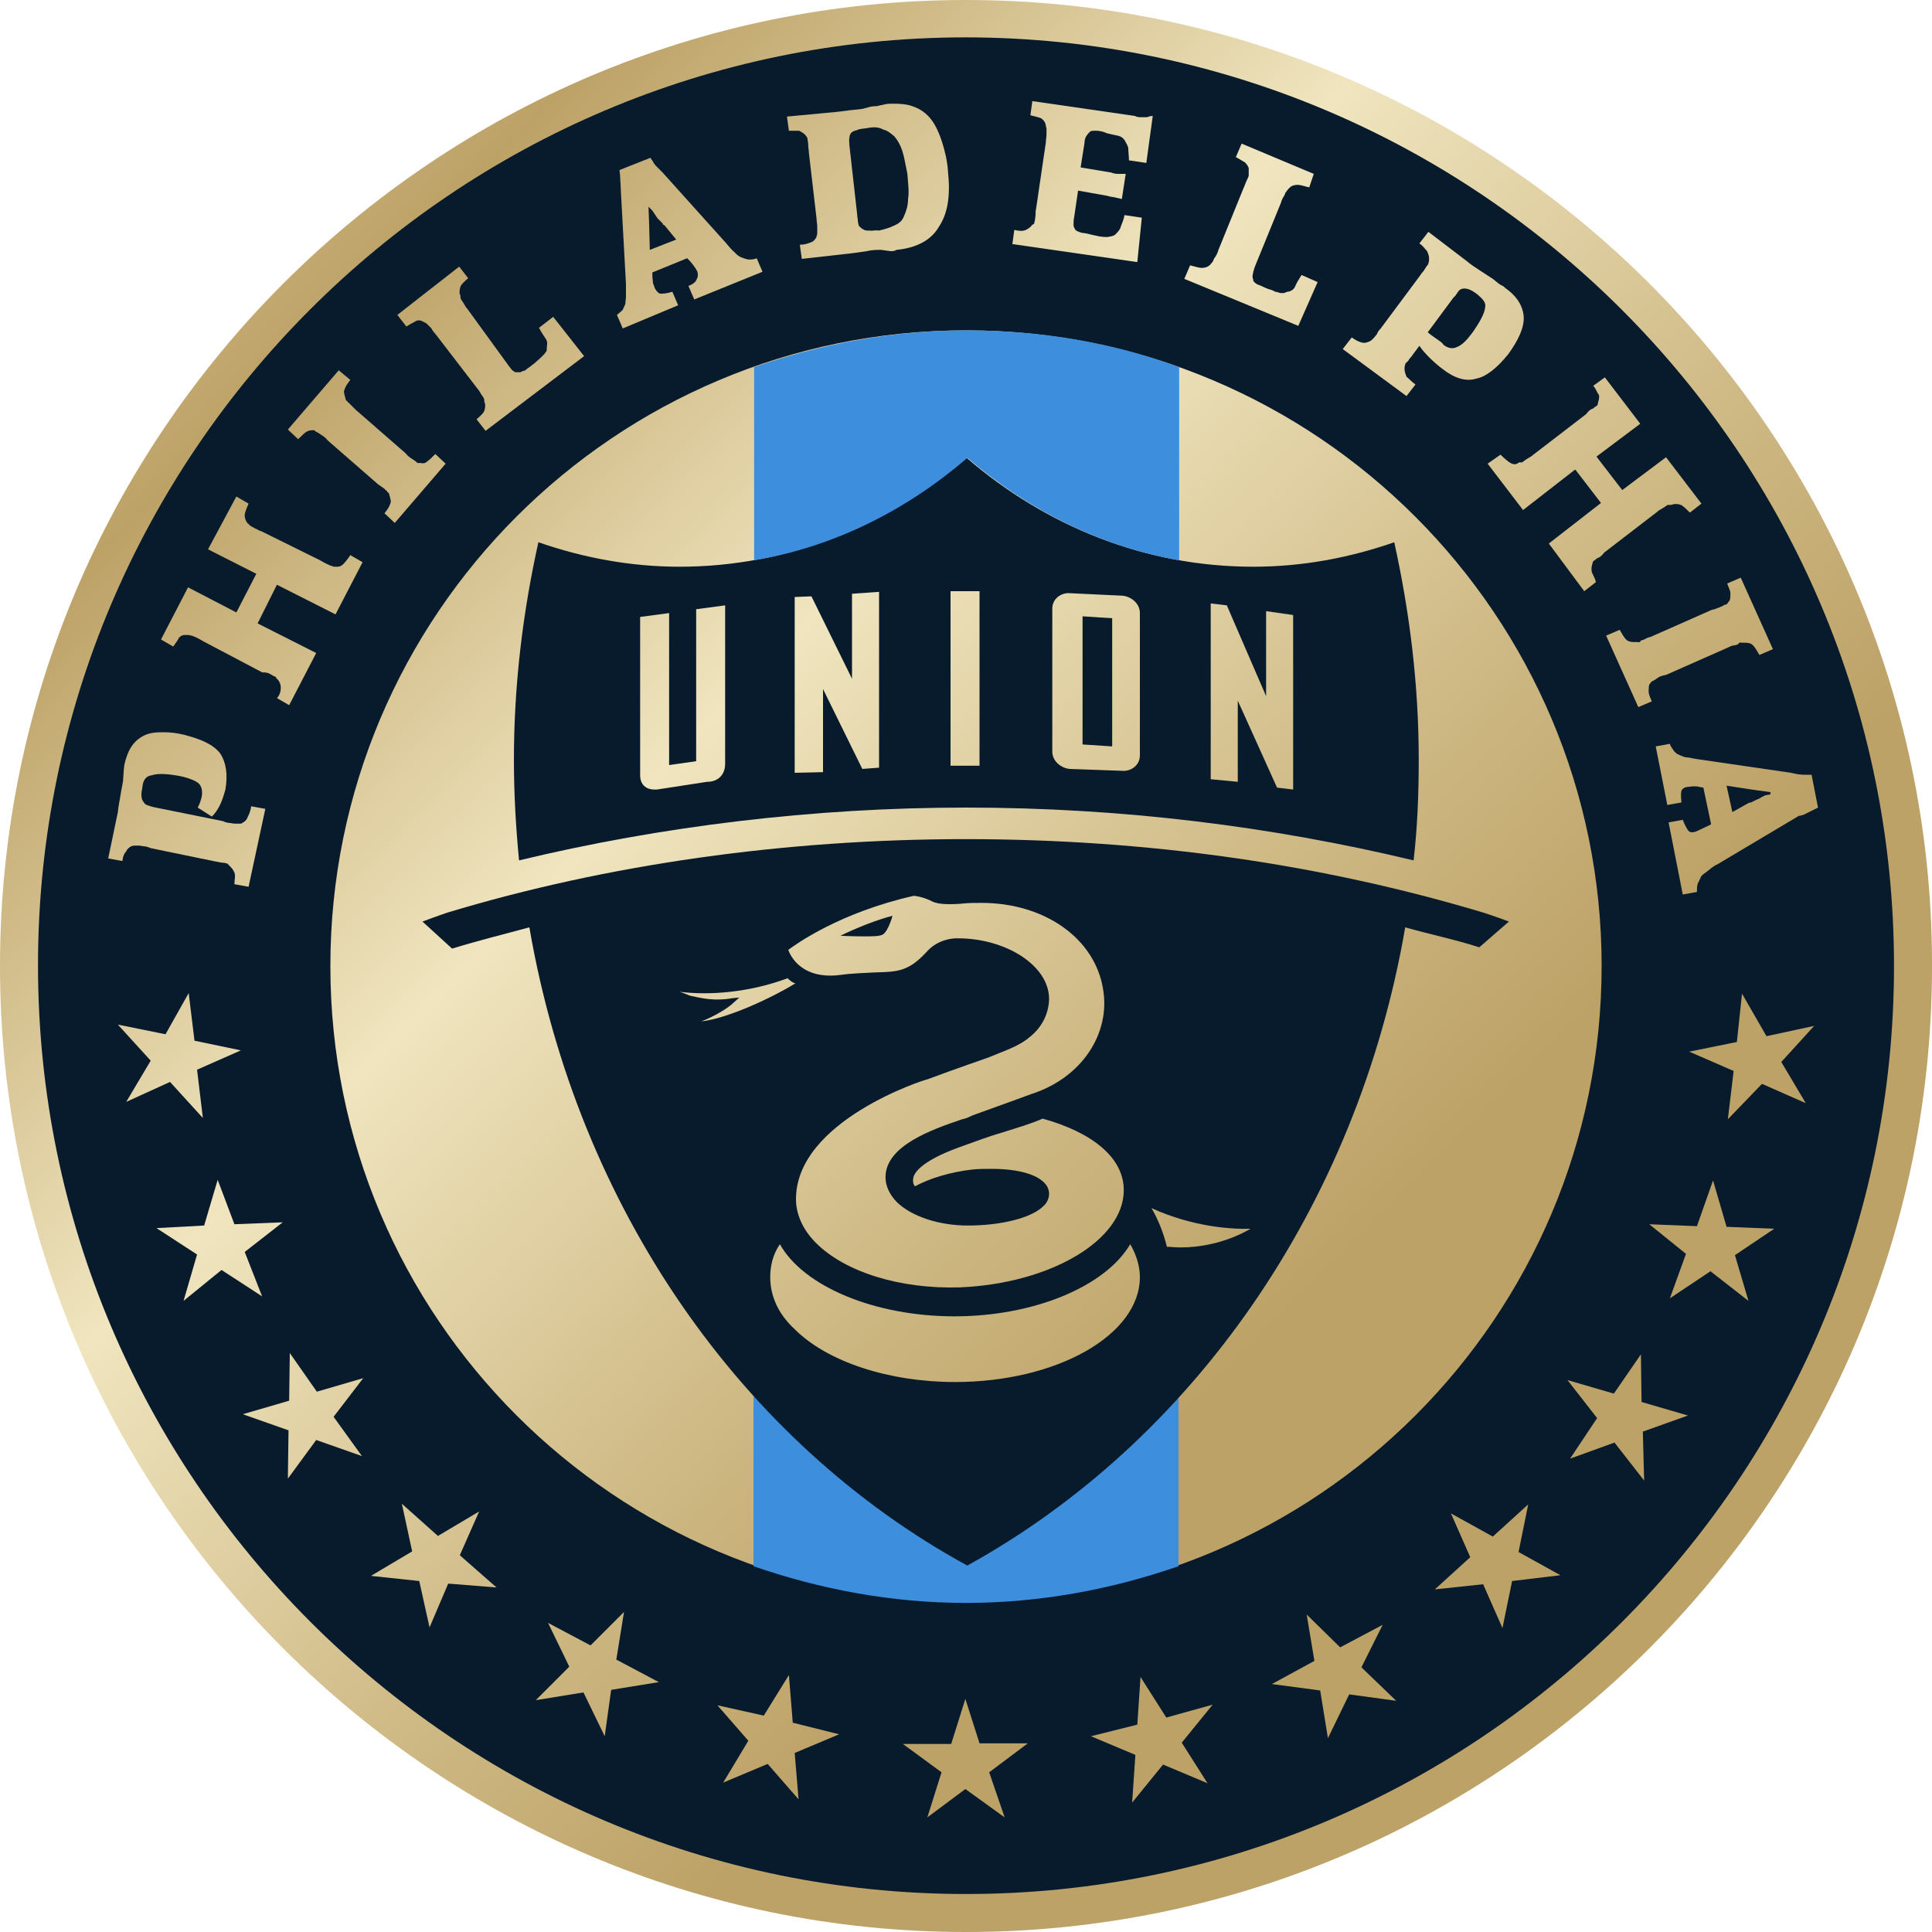 <?xml version="1.0" encoding="utf-8"?>
<!-- Generator: Adobe Illustrator 25.0.1, SVG Export Plug-In . SVG Version: 6.00 Build 0)  -->
<svg width="450" height="450" version="1.0" id="katman_1" xmlns="http://www.w3.org/2000/svg" xmlns:xlink="http://www.w3.org/1999/xlink" x="0px" y="0px"
	viewBox="130 50 300 300" style="enable-background:new 0 0 400 400;" xml:space="preserve">
<style type="text/css">
	.st0{fill-rule:evenodd;clip-rule:evenodd;fill:url(#SVGID_1_);}
	.st1{fill-rule:evenodd;clip-rule:evenodd;fill:#071B2C;}
	.st2{fill-rule:evenodd;clip-rule:evenodd;fill:url(#SVGID_2_);}
	.st3{fill-rule:evenodd;clip-rule:evenodd;fill:#3E8EDE;}
	.st4{fill-rule:evenodd;clip-rule:evenodd;fill:url(#SVGID_3_);}
	.st5{fill-rule:evenodd;clip-rule:evenodd;fill:url(#SVGID_4_);}
	.st6{fill-rule:evenodd;clip-rule:evenodd;fill:url(#SVGID_5_);}
	.st7{fill-rule:evenodd;clip-rule:evenodd;fill:url(#SVGID_6_);}
	.st8{fill-rule:evenodd;clip-rule:evenodd;fill:url(#SVGID_7_);}
	.st9{fill-rule:evenodd;clip-rule:evenodd;fill:url(#SVGID_8_);}
	.st10{fill-rule:evenodd;clip-rule:evenodd;fill:url(#SVGID_9_);}
	.st11{fill-rule:evenodd;clip-rule:evenodd;fill:url(#SVGID_10_);}
	.st12{fill-rule:evenodd;clip-rule:evenodd;fill:url(#SVGID_11_);}
	.st13{fill-rule:evenodd;clip-rule:evenodd;fill:url(#SVGID_12_);}
	.st14{fill-rule:evenodd;clip-rule:evenodd;fill:url(#SVGID_13_);}
	.st15{fill-rule:evenodd;clip-rule:evenodd;fill:url(#SVGID_14_);}
	.st16{fill-rule:evenodd;clip-rule:evenodd;fill:url(#SVGID_15_);}
	.st17{fill-rule:evenodd;clip-rule:evenodd;fill:url(#SVGID_16_);}
	.st18{fill-rule:evenodd;clip-rule:evenodd;fill:url(#SVGID_17_);}
	.st19{fill-rule:evenodd;clip-rule:evenodd;fill:url(#SVGID_18_);}
	.st20{fill-rule:evenodd;clip-rule:evenodd;fill:url(#SVGID_19_);}
	.st21{fill-rule:evenodd;clip-rule:evenodd;fill:url(#SVGID_20_);}
	.st22{fill-rule:evenodd;clip-rule:evenodd;fill:url(#SVGID_21_);}
	.st23{fill-rule:evenodd;clip-rule:evenodd;fill:url(#SVGID_22_);}
	.st24{fill-rule:evenodd;clip-rule:evenodd;fill:url(#SVGID_23_);}
	.st25{fill-rule:evenodd;clip-rule:evenodd;fill:url(#SVGID_24_);}
	.st26{fill-rule:evenodd;clip-rule:evenodd;fill:url(#SVGID_25_);}
	.st27{fill-rule:evenodd;clip-rule:evenodd;fill:url(#SVGID_26_);}
	.st28{fill-rule:evenodd;clip-rule:evenodd;fill:url(#SVGID_27_);}
	.st29{fill-rule:evenodd;clip-rule:evenodd;fill:url(#SVGID_28_);}
	.st30{fill-rule:evenodd;clip-rule:evenodd;fill:url(#SVGID_29_);}
	.st31{fill-rule:evenodd;clip-rule:evenodd;fill:url(#SVGID_30_);}
	.st32{fill-rule:evenodd;clip-rule:evenodd;fill:url(#SVGID_31_);}
	.st33{fill-rule:evenodd;clip-rule:evenodd;fill:url(#SVGID_32_);}
	.st34{fill-rule:evenodd;clip-rule:evenodd;fill:url(#SVGID_33_);}
	.st35{fill-rule:evenodd;clip-rule:evenodd;fill:url(#SVGID_34_);}
	.st36{fill-rule:evenodd;clip-rule:evenodd;fill:url(#SVGID_35_);}
	.st37{fill-rule:evenodd;clip-rule:evenodd;fill:url(#SVGID_36_);}
</style>
<linearGradient id="SVGID_1_" gradientUnits="userSpaceOnUse" x1="-258.014" y1="741" x2="-257.014" y2="741" gradientTransform="matrix(303.272 303.272 303.272 -303.272 -146435.312 302933.75)">
	<stop  offset="0" style="stop-color:#BDA267"/>
	<stop  offset="7.000000e-02" style="stop-color:#BDA267"/>
	<stop  offset="0.14" style="stop-color:#CBB580"/>
	<stop  offset="0.27" style="stop-color:#F0E4BE"/>
	<stop  offset="0.27" style="stop-color:#F0E5BF"/>
	<stop  offset="0.39" style="stop-color:#CDB782"/>
	<stop  offset="0.46" style="stop-color:#BDA267"/>
	<stop  offset="0.66" style="stop-color:#F0E5BF"/>
	<stop  offset="0.85" style="stop-color:#CDB782"/>
	<stop  offset="0.96" style="stop-color:#BDA267"/>
	<stop  offset="1" style="stop-color:#BDA267"/>
</linearGradient>
<path class="st0" d="M430,200.6v-1.4C429.7,116.9,362.5,50,280,50c-82.6,0-150,67.3-150,150s67.4,150,150,150
	C362.5,350,429.7,283.1,430,200.6z"/>
<path class="st1" d="M280,55.8c-79.5,0-144.1,64.7-144.1,144.1S200.5,344.1,280,344.1S424.1,279.5,424.1,200S359.5,55.9,280,55.8"/>
<linearGradient id="SVGID_2_" gradientUnits="userSpaceOnUse" x1="-258.014" y1="741" x2="-257.014" y2="741" gradientTransform="matrix(303.272 303.272 303.272 -303.272 -146435.312 302933.75)">
	<stop  offset="0" style="stop-color:#BDA267"/>
	<stop  offset="7.000000e-02" style="stop-color:#BDA267"/>
	<stop  offset="0.14" style="stop-color:#CBB580"/>
	<stop  offset="0.27" style="stop-color:#F0E4BE"/>
	<stop  offset="0.27" style="stop-color:#F0E5BF"/>
	<stop  offset="0.39" style="stop-color:#CDB782"/>
	<stop  offset="0.46" style="stop-color:#BDA267"/>
	<stop  offset="0.66" style="stop-color:#F0E5BF"/>
	<stop  offset="0.85" style="stop-color:#CDB782"/>
	<stop  offset="0.96" style="stop-color:#BDA267"/>
	<stop  offset="1" style="stop-color:#BDA267"/>
</linearGradient>
<path class="st2" d="M378.7,200c0-54.4-44.2-98.7-98.7-98.7s-98.7,44.2-98.7,98.7s44.2,98.7,98.7,98.7S378.7,254.5,378.7,200
	L378.7,200z"/>
<path class="st3" d="M280,298.9c11.5,0,22.6-2.1,33-5.7v-30c-12.5,2.1-23.7,7.8-33.1,15.9c-9.5-8.1-20.5-13.6-32.9-15.9v30
	C257.4,296.8,268.5,298.9,280,298.9"/>
<path class="st1" d="M364.3,193.1c-2.1-0.8-4-1.4-4-1.4c-25-7.5-52-11.4-80.4-11.4c-27.9,0-55.6,3.9-80.4,11.4c0,0-1.8,0.6-3.9,1.4
	l4.6,4.2c3.9-1.2,7.9-2.2,12-3.3c7.5,43.5,33,80,68,99.1c34.8-19.2,60.5-55.6,68-99.1c3.9,1.1,7.8,1.9,11.5,3.1L364.3,193.1z
	 M280,175.4c24.1,0,47.4,2.9,69.5,8.2c0.6-5.1,0.8-10.4,0.8-15.6c0-11.7-1.4-22.9-3.8-33.8c-6.9,2.4-14.2,3.8-21.9,3.8
	c-16.8,0-32.2-6.3-44.5-16.9c-12.3,10.6-27.8,16.9-44.6,16.9c-7.6,0-15-1.4-21.9-3.8c-2.4,10.8-3.8,22.1-3.8,33.8
	c0,5.2,0.3,10.5,0.8,15.6C232.6,178.3,256.3,175.4,280,175.4"/>
<path class="st3" d="M280.1,101.3c-11.5,0-22.6,2.1-33,5.7v30c12.5-2.1,23.7-7.8,33.1-15.9c9.5,8.1,20.5,13.7,32.9,15.9v-30
	C302.8,103.2,291.7,101.3,280.1,101.3"/>
<linearGradient id="SVGID_3_" gradientUnits="userSpaceOnUse" x1="-258.014" y1="741.009" x2="-257.014" y2="741.009" gradientTransform="matrix(303.272 303.272 303.272 -303.272 -146487.891 302986.375)">
	<stop  offset="0" style="stop-color:#BDA267"/>
	<stop  offset="7.000000e-02" style="stop-color:#BDA267"/>
	<stop  offset="0.14" style="stop-color:#CBB580"/>
	<stop  offset="0.27" style="stop-color:#F0E4BE"/>
	<stop  offset="0.27" style="stop-color:#F0E5BF"/>
	<stop  offset="0.39" style="stop-color:#CDB782"/>
	<stop  offset="0.46" style="stop-color:#BDA267"/>
	<stop  offset="0.66" style="stop-color:#F0E5BF"/>
	<stop  offset="0.85" style="stop-color:#CDB782"/>
	<stop  offset="0.96" style="stop-color:#BDA267"/>
	<stop  offset="1" style="stop-color:#BDA267"/>
</linearGradient>
<path class="st4" d="M164.1,183.9l0.8,0.1l0.4,0.1l0.3,0.3c0.3,0.3,0.6,0.6,0.8,1.1s0,1.1,0,1.8l2.2,0.4l2.6-12.1l-2.2-0.4
	c-0.1,0.8-0.4,1.4-0.6,1.8c-0.1,0.3-0.4,0.6-0.8,0.8c-0.1,0.1-0.3,0.1-0.4,0.1h-0.6c-0.1,0-0.4,0-0.8-0.1c-0.3,0-0.8-0.1-1.2-0.3
	l-10.4-2.1c-0.6-0.1-1.1-0.3-1.4-0.4s-0.4-0.3-0.6-0.6c-0.3-0.4-0.3-1.2-0.1-2.1c0.1-1.2,0.6-1.8,1.4-1.9c0.9-0.3,2.2-0.3,4.4,0.1
	c1.5,0.3,2.6,0.8,3,1.2s0.6,1.2,0.4,2.1c-0.1,0.4-0.3,1.1-0.6,1.6l2.2,1.4c1.1-1.1,1.6-2.4,2.1-4.2c0.4-2.4,0.1-4.2-0.8-5.6
	c-1.1-1.4-2.9-2.2-5.6-2.9c-1.2-0.3-2.2-0.4-3.3-0.4c-1.2,0-2.2,0.1-3.1,0.6c-1.5,0.8-2.4,2.2-2.9,4.5c0,0.3-0.1,0.6-0.1,1.1
	l-0.1,1.4l-0.4,2.2c-0.1,0.8-0.3,1.5-0.4,2.6l-1.5,7.2l2.2,0.4c0.1-0.8,0.3-1.2,0.6-1.5c0.1-0.3,0.4-0.6,0.8-0.8l0.4-0.1h0.6
	c0.3,0,0.4,0,0.8,0.1c0.3,0,0.8,0.1,1.2,0.3l10.2,2.1C163.5,183.8,163.8,183.8,164.1,183.9L164.1,183.9z"/>
<linearGradient id="SVGID_4_" gradientUnits="userSpaceOnUse" x1="-258.014" y1="741.004" x2="-257.014" y2="741.004" gradientTransform="matrix(303.272 303.272 303.272 -303.272 -146462.922 302961.406)">
	<stop  offset="0" style="stop-color:#BDA267"/>
	<stop  offset="7.000000e-02" style="stop-color:#BDA267"/>
	<stop  offset="0.14" style="stop-color:#CBB580"/>
	<stop  offset="0.27" style="stop-color:#F0E4BE"/>
	<stop  offset="0.27" style="stop-color:#F0E5BF"/>
	<stop  offset="0.39" style="stop-color:#CDB782"/>
	<stop  offset="0.46" style="stop-color:#BDA267"/>
	<stop  offset="0.66" style="stop-color:#F0E5BF"/>
	<stop  offset="0.85" style="stop-color:#CDB782"/>
	<stop  offset="0.96" style="stop-color:#BDA267"/>
	<stop  offset="1" style="stop-color:#BDA267"/>
</linearGradient>
<path class="st5" d="M172,154.7c0.3,0.1,0.4,0.3,0.6,0.3c0.1,0.1,0.3,0.1,0.3,0.3l0.3,0.3c0.3,0.4,0.4,0.8,0.4,1.2s-0.1,1.1-0.6,1.6
	l1.9,1.1l4.2-8.1l-9.1-4.6l3-6l9.1,4.6l4.2-8.1l-1.9-1.1c-0.4,0.6-0.8,1.1-1.1,1.4s-0.6,0.4-0.9,0.4h-0.4c-0.1,0-0.3,0-0.4-0.1
	c-0.1,0-0.4-0.1-0.8-0.3s-0.6-0.3-1.1-0.6l-9.1-4.5c-0.4-0.1-0.8-0.4-0.9-0.4c-0.3-0.1-0.4-0.3-0.6-0.3l-0.4-0.3
	c0-0.1-0.1-0.1-0.3-0.3c-0.3-0.4-0.4-0.8-0.4-1.2s0.3-1.1,0.6-1.8l-1.9-1.1l-4.4,8.2l7.5,3.8l-3.1,6l-7.5-3.9l-4.2,8.1l1.9,1.1
	c0.4-0.6,0.8-1.1,0.9-1.4c0.3-0.3,0.6-0.4,0.9-0.4h0.4c0.1,0,0.3,0,0.6,0.1c0.1,0,0.4,0.1,0.8,0.3s0.6,0.3,1.1,0.6l9.1,4.8
	C171.4,154.4,171.7,154.5,172,154.7L172,154.7z"/>
<linearGradient id="SVGID_5_" gradientUnits="userSpaceOnUse" x1="-258.014" y1="741.001" x2="-257.014" y2="741.001" gradientTransform="matrix(303.272 303.272 303.272 -303.272 -146441.844 302940.344)">
	<stop  offset="0" style="stop-color:#BDA267"/>
	<stop  offset="7.000000e-02" style="stop-color:#BDA267"/>
	<stop  offset="0.14" style="stop-color:#CBB580"/>
	<stop  offset="0.27" style="stop-color:#F0E4BE"/>
	<stop  offset="0.27" style="stop-color:#F0E5BF"/>
	<stop  offset="0.39" style="stop-color:#CDB782"/>
	<stop  offset="0.46" style="stop-color:#BDA267"/>
	<stop  offset="0.66" style="stop-color:#F0E5BF"/>
	<stop  offset="0.85" style="stop-color:#CDB782"/>
	<stop  offset="0.96" style="stop-color:#BDA267"/>
	<stop  offset="1" style="stop-color:#BDA267"/>
</linearGradient>
<path class="st6" d="M189.7,125.9c0.1,0.2,0.4,0.3,0.4,0.4s0.3,0.3,0.3,0.3l0.1,0.4c0.1,0.4,0.3,0.9,0.1,1.2
	c-0.1,0.4-0.4,0.9-0.9,1.5l1.6,1.5l7.9-9.2l-1.6-1.5c-0.4,0.4-0.9,0.9-1.2,1.1c-0.3,0.3-0.6,0.4-1.1,0.3h-0.4
	c-0.1,0-0.3-0.2-0.4-0.3l-0.6-0.4c-0.3-0.2-0.6-0.4-0.9-0.8l-7.8-6.8l-0.8-0.8c-0.1-0.2-0.4-0.3-0.4-0.4l-0.3-0.3l-0.1-0.4
	c-0.1-0.4-0.3-0.9-0.1-1.2c0.1-0.4,0.4-0.9,0.9-1.5l-1.8-1.5l-7.9,9.2l1.6,1.5c0.4-0.4,0.9-0.9,1.2-1.1s0.6-0.3,1.1-0.3
	c0.1,0,0.3,0,0.4,0.2l0.4,0.2l0.6,0.4c0.3,0.2,0.6,0.4,0.9,0.8l7.8,6.8L189.7,125.9z"/>
<linearGradient id="SVGID_6_" gradientUnits="userSpaceOnUse" x1="-258.014" y1="740.998" x2="-257.014" y2="740.998" gradientTransform="matrix(303.272 303.272 303.272 -303.272 -146423.438 302921.938)">
	<stop  offset="0" style="stop-color:#BDA267"/>
	<stop  offset="7.000000e-02" style="stop-color:#BDA267"/>
	<stop  offset="0.14" style="stop-color:#CBB580"/>
	<stop  offset="0.27" style="stop-color:#F0E4BE"/>
	<stop  offset="0.27" style="stop-color:#F0E5BF"/>
	<stop  offset="0.39" style="stop-color:#CDB782"/>
	<stop  offset="0.46" style="stop-color:#BDA267"/>
	<stop  offset="0.66" style="stop-color:#F0E5BF"/>
	<stop  offset="0.85" style="stop-color:#CDB782"/>
	<stop  offset="0.96" style="stop-color:#BDA267"/>
	<stop  offset="1" style="stop-color:#BDA267"/>
</linearGradient>
<path class="st7" d="M215.9,99.2l-2.2,1.7c0.4,0.8,0.8,1.3,1.1,1.8s0.1,0.9,0.1,1.5c0,0.2,0,0.3-0.1,0.4l-0.3,0.4l-0.6,0.6l-0.9,0.8
	l-0.4,0.3c-0.3,0.3-0.6,0.4-0.8,0.6s-0.4,0.3-0.6,0.3l-0.4,0.2h-0.8l-0.3-0.2c-0.1,0-0.3-0.3-0.4-0.4s-0.3-0.4-0.6-0.8l-6.1-8.4
	c-0.3-0.3-0.4-0.6-0.6-0.9l-0.4-0.6c-0.1-0.2-0.1-0.3-0.1-0.4s0-0.3-0.1-0.4c-0.1-0.4,0-0.9,0.1-1.2s0.6-0.8,1.2-1.3l-1.4-1.8
	l-9.6,7.5l1.4,1.8c0.6-0.4,1.1-0.6,1.4-0.8s0.8-0.2,1.1,0l0.4,0.2c0.1,0,0.3,0.2,0.4,0.3l0.6,0.6c0.1,0.3,0.4,0.6,0.8,1.1l6.3,8.2
	c0.3,0.3,0.4,0.6,0.6,0.9s0.3,0.4,0.4,0.6s0.1,0.3,0.1,0.4s0,0.3,0.1,0.4c0.1,0.4,0,0.9-0.1,1.2s-0.6,0.8-1.2,1.3l1.4,1.8l15.3-11.6
	L215.9,99.2z"/>
<linearGradient id="SVGID_7_" gradientUnits="userSpaceOnUse" x1="-258.014" y1="740.995" x2="-257.014" y2="740.995" gradientTransform="matrix(303.272 303.272 303.272 -303.272 -146402.828 302901.312)">
	<stop  offset="0" style="stop-color:#BDA267"/>
	<stop  offset="7.000000e-02" style="stop-color:#BDA267"/>
	<stop  offset="0.14" style="stop-color:#CBB580"/>
	<stop  offset="0.27" style="stop-color:#F0E4BE"/>
	<stop  offset="0.27" style="stop-color:#F0E5BF"/>
	<stop  offset="0.39" style="stop-color:#CDB782"/>
	<stop  offset="0.46" style="stop-color:#BDA267"/>
	<stop  offset="0.66" style="stop-color:#F0E5BF"/>
	<stop  offset="0.85" style="stop-color:#CDB782"/>
	<stop  offset="0.96" style="stop-color:#BDA267"/>
	<stop  offset="1" style="stop-color:#BDA267"/>
</linearGradient>
<path class="st8" d="M236.9,94.4l0.9,2.1l10.6-4.3l-0.9-2.1c-0.4,0.2-0.9,0.2-1.2,0.2s-0.8-0.2-1.1-0.3s-0.8-0.4-1.1-0.8
	c-0.4-0.3-0.9-0.9-1.4-1.5l-9.8-10.9l-1.1-1.1c-0.1-0.2-0.3-0.3-0.4-0.6l-0.4-0.6l-4.8,1.9c0,0.3,0.1,0.6,0.1,1.2
	c0,0.4,0.1,1.2,0.1,1.9l0.8,14.6V96c0,0.4-0.1,0.9-0.1,1.2l-0.4,0.9c-0.3,0.3-0.4,0.4-0.9,0.8l0.9,2.1l8.6-3.6l-0.9-2.1
	c-0.9,0.3-1.5,0.3-1.8,0.3s-0.6-0.3-0.9-0.8c-0.1-0.2-0.1-0.4-0.3-0.8l-0.1-1.1v-0.6l5.4-2.2l0.4,0.4c0.8,0.9,1.1,1.5,1.2,1.7
	c0.1,0.4,0.1,0.8-0.1,1.1C238.1,93.7,237.7,94.1,236.9,94.4L236.9,94.4z M230.9,88.8l-0.1-3.9l-0.1-2.8l0.6,0.6l0.4,0.6l0.4,0.6
	l0.8,0.8c0,0.2,0.1,0.2,0.3,0.3l1.8,2.2L230.9,88.8z"/>
<linearGradient id="SVGID_8_" gradientUnits="userSpaceOnUse" x1="-258.014" y1="740.991" x2="-257.014" y2="740.991" gradientTransform="matrix(303.26 303.26 303.26 -303.26 -146374.156 302866.375)">
	<stop  offset="0" style="stop-color:#BDA267"/>
	<stop  offset="7.000000e-02" style="stop-color:#BDA267"/>
	<stop  offset="0.14" style="stop-color:#CBB580"/>
	<stop  offset="0.27" style="stop-color:#F0E4BE"/>
	<stop  offset="0.27" style="stop-color:#F0E5BF"/>
	<stop  offset="0.39" style="stop-color:#CDB782"/>
	<stop  offset="0.46" style="stop-color:#BDA267"/>
	<stop  offset="0.66" style="stop-color:#F0E5BF"/>
	<stop  offset="0.85" style="stop-color:#CDB782"/>
	<stop  offset="0.96" style="stop-color:#BDA267"/>
	<stop  offset="1" style="stop-color:#BDA267"/>
</linearGradient>
<path class="st9" d="M268.3,89c0.3,0,0.6,0,0.9-0.2c3.1-0.3,5.4-1.5,6.6-3.6c1.4-2.1,1.8-4.9,1.4-8.6c-0.1-1.7-0.5-3.2-0.9-4.5
	s-1-2.6-1.6-3.4c-0.8-1.1-1.8-1.8-3-2.2c-0.8-0.3-1.8-0.4-2.9-0.4c-0.6,0-1.2,0-1.8,0.2c-0.3,0-0.6,0.2-1.2,0.2s-1,0.2-1.5,0.3
	c-0.6,0.2-1.4,0.2-2.2,0.3s-2.1,0.3-3.5,0.4l-6.4,0.6l0.3,2.2h1.6c0.3,0.2,0.6,0.3,0.9,0.6l0.3,0.4c0.1,0.2,0.1,0.3,0.1,0.4
	s0.1,0.4,0.1,0.8s0.1,0.8,0.1,1.2l1.2,10.3c0,0.4,0.1,0.8,0.1,1.1v1.2l-0.1,0.4c-0.1,0.4-0.5,0.8-0.8,0.9s-0.9,0.4-1.8,0.4l0.3,2.2
	l8-0.9l2.1-0.3c0.8-0.2,1.5-0.2,2.2-0.2L268.3,89z M265.1,85.8h-0.5c-0.3,0-0.6-0.2-0.9-0.4c-0.1-0.2-0.3-0.2-0.3-0.3
	c-0.1-0.2-0.1-0.2-0.1-0.3s-0.1-0.3-0.1-0.6c0-0.2-0.1-0.6-0.1-0.9l-1.2-10.7c0-0.4-0.1-0.9,0-1.2c0-0.3,0.1-0.6,0.3-0.8
	s0.5-0.3,0.9-0.4c0.3-0.2,0.9-0.2,1.5-0.3c1-0.2,1.8-0.2,2.5,0.2c0.8,0.2,1.2,0.6,1.8,1.1c0.5,0.6,0.9,1.3,1.2,2.2s0.5,2.2,0.8,3.6
	c0.1,1.5,0.3,2.8,0.1,3.9c0,1.1-0.3,1.9-0.6,2.6c-0.3,0.8-0.8,1.2-1.5,1.5c-0.6,0.3-1.5,0.6-2.4,0.8
	C265.7,85.7,265.4,85.9,265.1,85.8L265.1,85.8z"/>
<linearGradient id="SVGID_9_" gradientUnits="userSpaceOnUse" x1="-258.014" y1="740.987" x2="-257.014" y2="740.987" gradientTransform="matrix(303.272 303.272 303.272 -303.272 -146361.625 302860.062)">
	<stop  offset="0" style="stop-color:#BDA267"/>
	<stop  offset="7.000000e-02" style="stop-color:#BDA267"/>
	<stop  offset="0.14" style="stop-color:#CBB580"/>
	<stop  offset="0.27" style="stop-color:#F0E4BE"/>
	<stop  offset="0.27" style="stop-color:#F0E5BF"/>
	<stop  offset="0.39" style="stop-color:#CDB782"/>
	<stop  offset="0.46" style="stop-color:#BDA267"/>
	<stop  offset="0.66" style="stop-color:#F0E5BF"/>
	<stop  offset="0.85" style="stop-color:#CDB782"/>
	<stop  offset="0.96" style="stop-color:#BDA267"/>
	<stop  offset="1" style="stop-color:#BDA267"/>
</linearGradient>
<path class="st10" d="M307.3,83.8l-2.7-0.4c-0.1,0.8-0.5,1.5-0.6,1.9s-0.5,0.8-0.8,1.1s-0.8,0.3-1.2,0.4c-0.5,0-1,0-1.8-0.2
	l-0.9-0.2c-0.6-0.2-1.2-0.2-1.5-0.3c-0.5-0.2-0.6-0.2-0.8-0.4c-0.1-0.2-0.3-0.4-0.3-0.8s0-0.8,0.1-1.2l0.6-4.1l4.5,0.8
	c0.6,0.2,1.2,0.2,1.4,0.3l0.9,0.2l0.6-3.9h-1c-0.3,0-0.8,0-1.2-0.2l-4.8-0.8l0.6-3.8c0-0.4,0.1-0.8,0.3-1.1s0.3-0.4,0.5-0.6
	s0.5-0.2,0.8-0.2s0.8,0,1.4,0.2l0.5,0.2c0.8,0.2,1.4,0.3,1.8,0.4s0.8,0.4,1,0.8s0.5,0.8,0.5,1.2s0.1,1.1,0.1,1.8l2.7,0.4l1-7.3
	c-0.5,0-0.8,0.2-0.9,0.2h-0.9c-0.3,0-0.6,0-1-0.2l-1.4-0.2l-14.5-2.1l-0.3,2.2c0.8,0.2,1.2,0.3,1.5,0.4s0.6,0.4,0.8,0.8l0.1,0.4
	c0,0.2,0.1,0.3,0.1,0.6v0.8c0,0.3-0.1,0.8-0.1,1.2l-1.5,10.2c-0.1,0.4-0.1,0.8-0.1,1.1l-0.1,0.8l-0.1,0.4c0,0.2-0.1,0.2-0.3,0.3
	c-0.3,0.4-0.6,0.6-1,0.8s-1,0.2-1.8,0l-0.3,2.2l19.4,2.8L307.3,83.8z"/>
<linearGradient id="SVGID_10_" gradientUnits="userSpaceOnUse" x1="-258.014" y1="740.986" x2="-257.014" y2="740.986" gradientTransform="matrix(303.272 303.272 303.272 -303.272 -146351.578 302850.062)">
	<stop  offset="0" style="stop-color:#BDA267"/>
	<stop  offset="7.000000e-02" style="stop-color:#BDA267"/>
	<stop  offset="0.14" style="stop-color:#CBB580"/>
	<stop  offset="0.27" style="stop-color:#F0E4BE"/>
	<stop  offset="0.27" style="stop-color:#F0E5BF"/>
	<stop  offset="0.39" style="stop-color:#CDB782"/>
	<stop  offset="0.46" style="stop-color:#BDA267"/>
	<stop  offset="0.66" style="stop-color:#F0E5BF"/>
	<stop  offset="0.85" style="stop-color:#CDB782"/>
	<stop  offset="0.96" style="stop-color:#BDA267"/>
	<stop  offset="1" style="stop-color:#BDA267"/>
</linearGradient>
<path class="st11" d="M334.6,93.8l-2.5-1.1c-0.5,0.8-0.8,1.3-1,1.8s-0.8,0.8-1.2,0.8l-0.5,0.2h-0.6c-0.1,0-0.5-0.2-0.8-0.2
	c-0.3-0.2-0.6-0.3-1-0.4l-0.5-0.2c-0.5-0.2-0.6-0.3-0.9-0.4s-0.5-0.2-0.6-0.3s-0.3-0.2-0.3-0.3c-0.1,0-0.1-0.2-0.1-0.3l-0.1-0.3
	v-0.3c0-0.2,0.1-0.3,0.1-0.6c0.1-0.2,0.1-0.4,0.3-0.9l4-9.8c0.1-0.4,0.3-0.8,0.5-1.1s0.1-0.4,0.3-0.6l0.3-0.4l0.3-0.3
	c0.3-0.3,0.8-0.4,1.2-0.4s1,0.2,1.8,0.4L334,77l-11.2-4.7l-0.9,2.1c0.6,0.3,1,0.6,1.4,0.8c0.3,0.3,0.5,0.6,0.6,0.9v1.1
	c0,0.2-0.1,0.4-0.3,0.8s-0.3,0.8-0.5,1.2l-3.9,9.6c-0.1,0.4-0.3,0.8-0.5,1.1s-0.3,0.4-0.3,0.6l-0.3,0.4c-0.1,0-0.1,0.2-0.3,0.3
	c-0.3,0.3-0.8,0.4-1.2,0.4s-1-0.2-1.8-0.4l-0.9,2.1l17.7,7.3L334.6,93.8z"/>
<linearGradient id="SVGID_11_" gradientUnits="userSpaceOnUse" x1="-258.014" y1="740.985" x2="-257.014" y2="740.985" gradientTransform="matrix(303.272 303.272 303.272 -303.272 -146344.844 302843.344)">
	<stop  offset="0" style="stop-color:#BDA267"/>
	<stop  offset="7.000000e-02" style="stop-color:#BDA267"/>
	<stop  offset="0.14" style="stop-color:#CBB580"/>
	<stop  offset="0.27" style="stop-color:#F0E4BE"/>
	<stop  offset="0.27" style="stop-color:#F0E5BF"/>
	<stop  offset="0.39" style="stop-color:#CDB782"/>
	<stop  offset="0.46" style="stop-color:#BDA267"/>
	<stop  offset="0.66" style="stop-color:#F0E5BF"/>
	<stop  offset="0.85" style="stop-color:#CDB782"/>
	<stop  offset="0.96" style="stop-color:#BDA267"/>
	<stop  offset="1" style="stop-color:#BDA267"/>
</linearGradient>
<path class="st12" d="M359.2,108.8c1.6-0.3,3.3-1.7,5-3.8c1.6-2.2,2.5-4.2,2.4-5.8s-1-3.2-2.9-4.5c-0.1-0.2-0.6-0.4-0.9-0.6l-1-0.8
	l-2-1.3c-0.6-0.4-1.4-0.9-2.1-1.5l-5.9-4.5l-1.4,1.8c0.6,0.4,0.9,0.9,1.2,1.2c0.1,0.3,0.3,0.6,0.3,1.1v0.4l-0.1,0.4
	c0,0.2-0.3,0.4-0.5,0.8s-0.5,0.6-0.8,1.1l-6.1,8.2c-0.3,0.3-0.5,0.6-0.6,0.9l-0.5,0.6l-0.3,0.3l-0.3,0.2c-0.5,0.2-0.8,0.3-1.2,0.2
	s-0.9-0.3-1.6-0.8l-1.4,1.8l9.9,7.3l1.4-1.8c-0.6-0.4-1-0.9-1.4-1.2c-0.1-0.3-0.3-0.8-0.3-1.1V107l0.1-0.4c0-0.2,0.3-0.4,0.5-0.6
	c0.1-0.3,0.5-0.6,0.8-1.1l0.9-1.2c0.8,1.2,2.4,2.7,3.6,3.6C355.8,108.7,357.6,109.3,359.2,108.8L359.2,108.8z M351.7,101.6l4-5.4
	c0.5-0.4,0.6-0.9,0.9-1.1c0.1-0.2,0.5-0.3,0.8-0.3c0.6,0,1.2,0.3,2,0.9c0.9,0.8,1.4,1.3,1.2,2.1c-0.1,0.9-0.8,2.2-2,3.9
	c-0.9,1.2-1.6,1.9-2.4,2.2c-0.6,0.3-1.4,0.2-2.1-0.4C354.1,103.2,352.6,102.4,351.7,101.6z"/>
<linearGradient id="SVGID_12_" gradientUnits="userSpaceOnUse" x1="-258.014" y1="740.985" x2="-257.014" y2="740.985" gradientTransform="matrix(303.272 303.272 303.272 -303.272 -146344.422 302842.906)">
	<stop  offset="0" style="stop-color:#BDA267"/>
	<stop  offset="7.000000e-02" style="stop-color:#BDA267"/>
	<stop  offset="0.14" style="stop-color:#CBB580"/>
	<stop  offset="0.27" style="stop-color:#F0E4BE"/>
	<stop  offset="0.27" style="stop-color:#F0E5BF"/>
	<stop  offset="0.39" style="stop-color:#CDB782"/>
	<stop  offset="0.46" style="stop-color:#BDA267"/>
	<stop  offset="0.66" style="stop-color:#F0E5BF"/>
	<stop  offset="0.85" style="stop-color:#CDB782"/>
	<stop  offset="0.96" style="stop-color:#BDA267"/>
	<stop  offset="1" style="stop-color:#BDA267"/>
</linearGradient>
<path class="st13" d="M377.2,138.9c-0.1-0.3-0.1-0.8,0-1.1l0.1-0.4c0-0.1,0.1-0.3,0.3-0.4s0.3-0.3,0.6-0.4s0.6-0.4,0.9-0.8l8.2-6.3
	c0.3-0.3,0.6-0.4,0.9-0.6s0.5-0.3,0.6-0.4s0.3-0.1,0.5-0.1s0.3,0,0.5-0.1c0.5-0.1,0.9,0,1.2,0.1s0.8,0.6,1.4,1.2l1.8-1.4l-5.5-7.2
	l-6.8,5.1l-4-5.2l6.8-5.1l-5.5-7.2l-1.8,1.3c0.5,0.6,0.6,1.1,0.8,1.3s0.1,0.8,0,1.1l-0.1,0.4c0,0.2-0.1,0.3-0.3,0.4
	s-0.3,0.3-0.6,0.4s-0.6,0.4-0.9,0.8l-8.2,6.3c-0.3,0.3-0.6,0.4-0.9,0.6l-0.6,0.4c-0.1,0.2-0.3,0.2-0.5,0.2s-0.3,0-0.5,0.2
	c-0.5,0.2-0.9,0-1.2-0.2s-0.8-0.6-1.4-1.2L361,122l5.5,7.2l8.1-6.3l4,5.2l-8.1,6.3l5.5,7.4l1.8-1.4
	C377.7,139.8,377.4,139.4,377.2,138.9z"/>
<linearGradient id="SVGID_13_" gradientUnits="userSpaceOnUse" x1="-258.014" y1="740.986" x2="-257.014" y2="740.986" gradientTransform="matrix(303.272 303.272 303.272 -303.272 -146349.703 302848.188)">
	<stop  offset="0" style="stop-color:#BDA267"/>
	<stop  offset="7.000000e-02" style="stop-color:#BDA267"/>
	<stop  offset="0.14" style="stop-color:#CBB580"/>
	<stop  offset="0.27" style="stop-color:#F0E4BE"/>
	<stop  offset="0.27" style="stop-color:#F0E5BF"/>
	<stop  offset="0.39" style="stop-color:#CDB782"/>
	<stop  offset="0.46" style="stop-color:#BDA267"/>
	<stop  offset="0.66" style="stop-color:#F0E5BF"/>
	<stop  offset="0.85" style="stop-color:#CDB782"/>
	<stop  offset="0.96" style="stop-color:#BDA267"/>
	<stop  offset="1" style="stop-color:#BDA267"/>
</linearGradient>
<path class="st14" d="M399.4,150.2c0.3-0.1,0.5-0.1,0.6-0.3s0.3-0.1,0.5-0.1h0.5c0.5,0,0.9,0.1,1.2,0.4s0.6,0.8,1,1.5l2.1-0.9
	l-5-11.1l-2.1,0.9c0.3,0.8,0.5,1.2,0.5,1.5s0,0.8-0.1,1.1l-0.3,0.4c-0.1,0.1-0.1,0.3-0.5,0.3c-0.1,0.1-0.5,0.3-0.8,0.4
	s-0.6,0.3-1.2,0.4l-9.5,4.2c-0.5,0.1-0.8,0.3-1,0.4s-0.5,0.1-0.6,0.3s-0.3,0.1-0.5,0.1h-0.5c-0.5,0-0.9-0.1-1.2-0.4s-0.6-0.8-1-1.5
	l-2.1,0.9l5,11.1l2.1-0.9c-0.3-0.6-0.5-1.2-0.5-1.5s0-0.8,0.1-1.1l0.3-0.4c0.1-0.1,0.1-0.1,0.5-0.3l0.6-0.4c0.1-0.1,0.6-0.3,1.2-0.4
	l9.5-4.2C398.8,150.3,399.1,150.2,399.4,150.2L399.4,150.2z"/>
<linearGradient id="SVGID_14_" gradientUnits="userSpaceOnUse" x1="-258.014" y1="740.987" x2="-257.014" y2="740.987" gradientTransform="matrix(303.272 303.272 303.272 -303.272 -146360.578 302859.062)">
	<stop  offset="0" style="stop-color:#BDA267"/>
	<stop  offset="7.000000e-02" style="stop-color:#BDA267"/>
	<stop  offset="0.14" style="stop-color:#CBB580"/>
	<stop  offset="0.27" style="stop-color:#F0E4BE"/>
	<stop  offset="0.27" style="stop-color:#F0E5BF"/>
	<stop  offset="0.39" style="stop-color:#CDB782"/>
	<stop  offset="0.46" style="stop-color:#BDA267"/>
	<stop  offset="0.66" style="stop-color:#F0E5BF"/>
	<stop  offset="0.85" style="stop-color:#CDB782"/>
	<stop  offset="0.96" style="stop-color:#BDA267"/>
	<stop  offset="1" style="stop-color:#BDA267"/>
</linearGradient>
<path class="st15" d="M410.5,176.3l0.6-0.3l0.6-0.3l0.6-0.3l-1-5.1h-1.2c-0.5,0-1.2-0.1-2-0.3l-14.4-2.1c-0.8-0.1-1.4-0.3-1.8-0.3
	s-0.9-0.3-1.2-0.4s-0.6-0.4-0.8-0.6c-0.1-0.3-0.5-0.6-0.6-1.1l-2.2,0.4l1.8,9.1l2.2-0.4c-0.1-0.9-0.1-1.5,0-1.8s0.5-0.6,0.9-0.6
	l0.9-0.1c0.3,0,0.8,0,1,0.1l0.6,0.1l1.2,5.7l-0.6,0.3c-0.9,0.4-1.6,0.8-2,0.9c-0.5,0.1-0.8,0-1-0.3s-0.5-0.8-0.8-1.6l-2.2,0.4
	l2.2,11.2l2.2-0.4c0-0.4,0-0.9,0.1-1.2s0.3-0.6,0.5-1.1c0.1-0.3,0.6-0.6,1-0.9s0.9-0.8,1.6-1.1l12.6-7.5
	C410,176.6,410.3,176.4,410.5,176.3L410.5,176.3z M404.6,173.4l-0.5,0.1l-0.6,0.3c-0.1,0.1-0.5,0.3-0.8,0.4l-0.6,0.3
	c-0.1,0.1-0.1,0.1-0.3,0.1l-0.3,0.1l-2.5,1.4l-0.9-4.1l3.9,0.6l2.9,0.4C405,173.4,404.8,173.4,404.6,173.4L404.6,173.4z"/>
<linearGradient id="SVGID_15_" gradientUnits="userSpaceOnUse" x1="-258.014" y1="741.012" x2="-257.014" y2="741.012" gradientTransform="matrix(303.272 303.272 303.272 -303.272 -146508.078 303006.562)">
	<stop  offset="0" style="stop-color:#BDA267"/>
	<stop  offset="7.000000e-02" style="stop-color:#BDA267"/>
	<stop  offset="0.14" style="stop-color:#CBB580"/>
	<stop  offset="0.27" style="stop-color:#F0E4BE"/>
	<stop  offset="0.27" style="stop-color:#F0E5BF"/>
	<stop  offset="0.39" style="stop-color:#CDB782"/>
	<stop  offset="0.46" style="stop-color:#BDA267"/>
	<stop  offset="0.66" style="stop-color:#F0E5BF"/>
	<stop  offset="0.85" style="stop-color:#CDB782"/>
	<stop  offset="0.96" style="stop-color:#BDA267"/>
	<stop  offset="1" style="stop-color:#BDA267"/>
</linearGradient>
<path class="st16" d="M160.6,216.1l6.8-3l-7.2-1.5l-0.9-7.4l-3.6,6.4l-7.4-1.5l5.1,5.6l-3.8,6.4l6.8-3.1l5.1,5.6L160.6,216.1z"/>
<linearGradient id="SVGID_16_" gradientUnits="userSpaceOnUse" x1="-258.014" y1="741.014" x2="-257.014" y2="741.014" gradientTransform="matrix(303.272 303.272 303.272 -303.272 -146519.375 303017.875)">
	<stop  offset="0" style="stop-color:#BDA267"/>
	<stop  offset="7.000000e-02" style="stop-color:#BDA267"/>
	<stop  offset="0.14" style="stop-color:#CBB580"/>
	<stop  offset="0.27" style="stop-color:#F0E4BE"/>
	<stop  offset="0.27" style="stop-color:#F0E5BF"/>
	<stop  offset="0.39" style="stop-color:#CDB782"/>
	<stop  offset="0.46" style="stop-color:#BDA267"/>
	<stop  offset="0.66" style="stop-color:#F0E5BF"/>
	<stop  offset="0.85" style="stop-color:#CDB782"/>
	<stop  offset="0.96" style="stop-color:#BDA267"/>
	<stop  offset="1" style="stop-color:#BDA267"/>
</linearGradient>
<path class="st17" d="M164.4,247.2l6.3,4.1l-2.7-6.9l5.9-4.6l-7.5,0.3l-2.6-6.9l-2.1,7.1l-7.4,0.4l6.3,4.1l-2.1,7.2L164.4,247.2z"/>
<linearGradient id="SVGID_17_" gradientUnits="userSpaceOnUse" x1="-258.014" y1="741.015" x2="-257.014" y2="741.015" gradientTransform="matrix(303.272 303.272 303.272 -303.272 -146525.594 303024.062)">
	<stop  offset="0" style="stop-color:#BDA267"/>
	<stop  offset="7.000000e-02" style="stop-color:#BDA267"/>
	<stop  offset="0.14" style="stop-color:#CBB580"/>
	<stop  offset="0.27" style="stop-color:#F0E4BE"/>
	<stop  offset="0.27" style="stop-color:#F0E5BF"/>
	<stop  offset="0.39" style="stop-color:#CDB782"/>
	<stop  offset="0.46" style="stop-color:#BDA267"/>
	<stop  offset="0.66" style="stop-color:#F0E5BF"/>
	<stop  offset="0.85" style="stop-color:#CDB782"/>
	<stop  offset="0.96" style="stop-color:#BDA267"/>
	<stop  offset="1" style="stop-color:#BDA267"/>
</linearGradient>
<path class="st18" d="M179.1,273.6l7.1,2.5l-4.4-6.1l4.6-6l-7.2,2.1l-4.2-6l-0.1,7.4l-7.2,2.1l7.1,2.5l-0.1,7.5L179.1,273.6z"/>
<linearGradient id="SVGID_18_" gradientUnits="userSpaceOnUse" x1="-258.014" y1="741.015" x2="-257.014" y2="741.015" gradientTransform="matrix(303.272 303.272 303.272 -303.272 -146526.766 303025.25)">
	<stop  offset="0" style="stop-color:#BDA267"/>
	<stop  offset="7.000000e-02" style="stop-color:#BDA267"/>
	<stop  offset="0.14" style="stop-color:#CBB580"/>
	<stop  offset="0.27" style="stop-color:#F0E4BE"/>
	<stop  offset="0.27" style="stop-color:#F0E5BF"/>
	<stop  offset="0.39" style="stop-color:#CDB782"/>
	<stop  offset="0.46" style="stop-color:#BDA267"/>
	<stop  offset="0.66" style="stop-color:#F0E5BF"/>
	<stop  offset="0.85" style="stop-color:#CDB782"/>
	<stop  offset="0.96" style="stop-color:#BDA267"/>
	<stop  offset="1" style="stop-color:#BDA267"/>
</linearGradient>
<path class="st19" d="M207.1,296.5l-5.7-5l3-6.8l-6.4,3.8l-5.6-5l1.6,7.4l-6.4,3.8l7.5,0.8l1.6,7.2l2.9-6.8L207.1,296.5z"/>
<linearGradient id="SVGID_19_" gradientUnits="userSpaceOnUse" x1="-258.014" y1="741.015" x2="-257.014" y2="741.015" gradientTransform="matrix(303.272 303.272 303.272 -303.272 -146523.391 303021.875)">
	<stop  offset="0" style="stop-color:#BDA267"/>
	<stop  offset="7.000000e-02" style="stop-color:#BDA267"/>
	<stop  offset="0.14" style="stop-color:#CBB580"/>
	<stop  offset="0.27" style="stop-color:#F0E4BE"/>
	<stop  offset="0.27" style="stop-color:#F0E5BF"/>
	<stop  offset="0.39" style="stop-color:#CDB782"/>
	<stop  offset="0.46" style="stop-color:#BDA267"/>
	<stop  offset="0.66" style="stop-color:#F0E5BF"/>
	<stop  offset="0.85" style="stop-color:#CDB782"/>
	<stop  offset="0.96" style="stop-color:#BDA267"/>
	<stop  offset="1" style="stop-color:#BDA267"/>
</linearGradient>
<path class="st20" d="M224.9,312.4l7.4-1.2l-6.6-3.5l1.2-7.4l-5.2,5.2l-6.6-3.5l3.3,6.8l-5.2,5.2l7.4-1.2l3.3,6.8L224.9,312.4z"/>
<linearGradient id="SVGID_20_" gradientUnits="userSpaceOnUse" x1="-258.014" y1="741.013" x2="-257.014" y2="741.013" gradientTransform="matrix(303.272 303.272 303.272 -303.272 -146514.891 303013.344)">
	<stop  offset="0" style="stop-color:#BDA267"/>
	<stop  offset="7.000000e-02" style="stop-color:#BDA267"/>
	<stop  offset="0.14" style="stop-color:#CBB580"/>
	<stop  offset="0.27" style="stop-color:#F0E4BE"/>
	<stop  offset="0.27" style="stop-color:#F0E5BF"/>
	<stop  offset="0.39" style="stop-color:#CDB782"/>
	<stop  offset="0.46" style="stop-color:#BDA267"/>
	<stop  offset="0.66" style="stop-color:#F0E5BF"/>
	<stop  offset="0.85" style="stop-color:#CDB782"/>
	<stop  offset="0.96" style="stop-color:#BDA267"/>
	<stop  offset="1" style="stop-color:#BDA267"/>
</linearGradient>
<path class="st21" d="M253.4,322.2l6.9-2.9l-7.2-1.8l-0.6-7.4l-3.9,6.3l-7.2-1.6l4.8,5.5l-3.9,6.5l6.9-2.9l4.8,5.5L253.4,322.2z"/>
<linearGradient id="SVGID_21_" gradientUnits="userSpaceOnUse" x1="-258.014" y1="741.011" x2="-257.014" y2="741.011" gradientTransform="matrix(303.272 303.272 303.272 -303.272 -146500.969 302999.469)">
	<stop  offset="0" style="stop-color:#BDA267"/>
	<stop  offset="7.000000e-02" style="stop-color:#BDA267"/>
	<stop  offset="0.14" style="stop-color:#CBB580"/>
	<stop  offset="0.27" style="stop-color:#F0E4BE"/>
	<stop  offset="0.27" style="stop-color:#F0E5BF"/>
	<stop  offset="0.39" style="stop-color:#CDB782"/>
	<stop  offset="0.46" style="stop-color:#BDA267"/>
	<stop  offset="0.66" style="stop-color:#F0E5BF"/>
	<stop  offset="0.85" style="stop-color:#CDB782"/>
	<stop  offset="0.96" style="stop-color:#BDA267"/>
	<stop  offset="1" style="stop-color:#BDA267"/>
</linearGradient>
<path class="st22" d="M279.9,327.8l6.1,4.4l-2.4-7l6-4.5h-7.5l-2.2-6.9l-2.2,7h-7.5l6,4.4l-2.2,7L279.9,327.8z"/>
<linearGradient id="SVGID_22_" gradientUnits="userSpaceOnUse" x1="-258.014" y1="741.008" x2="-257.014" y2="741.008" gradientTransform="matrix(303.272 303.272 303.272 -303.272 -146482.844 302981.312)">
	<stop  offset="0" style="stop-color:#BDA267"/>
	<stop  offset="7.000000e-02" style="stop-color:#BDA267"/>
	<stop  offset="0.14" style="stop-color:#CBB580"/>
	<stop  offset="0.27" style="stop-color:#F0E4BE"/>
	<stop  offset="0.27" style="stop-color:#F0E5BF"/>
	<stop  offset="0.39" style="stop-color:#CDB782"/>
	<stop  offset="0.46" style="stop-color:#BDA267"/>
	<stop  offset="0.66" style="stop-color:#F0E5BF"/>
	<stop  offset="0.85" style="stop-color:#CDB782"/>
	<stop  offset="0.96" style="stop-color:#BDA267"/>
	<stop  offset="1" style="stop-color:#BDA267"/>
</linearGradient>
<path class="st23" d="M310.6,324l6.9,2.9l-4-6.3l4.8-5.9l-7.2,2l-4-6.3l-0.5,7.4l-7.2,1.8l6.9,2.9l-0.5,7.4L310.6,324z"/>
<linearGradient id="SVGID_23_" gradientUnits="userSpaceOnUse" x1="-258.014" y1="741.004" x2="-257.014" y2="741.004" gradientTransform="matrix(303.272 303.272 303.272 -303.272 -146462.062 302960.562)">
	<stop  offset="0" style="stop-color:#BDA267"/>
	<stop  offset="7.000000e-02" style="stop-color:#BDA267"/>
	<stop  offset="0.14" style="stop-color:#CBB580"/>
	<stop  offset="0.27" style="stop-color:#F0E4BE"/>
	<stop  offset="0.27" style="stop-color:#F0E5BF"/>
	<stop  offset="0.39" style="stop-color:#CDB782"/>
	<stop  offset="0.46" style="stop-color:#BDA267"/>
	<stop  offset="0.66" style="stop-color:#F0E5BF"/>
	<stop  offset="0.85" style="stop-color:#CDB782"/>
	<stop  offset="0.96" style="stop-color:#BDA267"/>
	<stop  offset="1" style="stop-color:#BDA267"/>
</linearGradient>
<path class="st24" d="M346.8,314.1l-5.4-5.2l3.3-6.6l-6.6,3.5l-5.2-5.1l1.2,7.2l-6.6,3.6l7.5,1l1.2,7.4l3.3-6.8L346.8,314.1z"/>
<linearGradient id="SVGID_24_" gradientUnits="userSpaceOnUse" x1="-258.014" y1="741.001" x2="-257.014" y2="741.001" gradientTransform="matrix(303.272 303.272 303.272 -303.272 -146440.688 302939.156)">
	<stop  offset="0" style="stop-color:#BDA267"/>
	<stop  offset="7.000000e-02" style="stop-color:#BDA267"/>
	<stop  offset="0.14" style="stop-color:#CBB580"/>
	<stop  offset="0.27" style="stop-color:#F0E4BE"/>
	<stop  offset="0.27" style="stop-color:#F0E5BF"/>
	<stop  offset="0.39" style="stop-color:#CDB782"/>
	<stop  offset="0.46" style="stop-color:#BDA267"/>
	<stop  offset="0.66" style="stop-color:#F0E5BF"/>
	<stop  offset="0.85" style="stop-color:#CDB782"/>
	<stop  offset="0.96" style="stop-color:#BDA267"/>
	<stop  offset="1" style="stop-color:#BDA267"/>
</linearGradient>
<path class="st25" d="M364.8,295.5l7.5-0.9l-6.5-3.6l1.5-7.4l-5.5,5l-6.5-3.6l3,6.8l-5.5,5l7.5-0.8l3,6.8L364.8,295.5z"/>
<linearGradient id="SVGID_25_" gradientUnits="userSpaceOnUse" x1="-258.014" y1="740.997" x2="-257.014" y2="740.997" gradientTransform="matrix(303.272 303.272 303.272 -303.272 -146419.016 302917.5)">
	<stop  offset="0" style="stop-color:#BDA267"/>
	<stop  offset="7.000000e-02" style="stop-color:#BDA267"/>
	<stop  offset="0.14" style="stop-color:#CBB580"/>
	<stop  offset="0.27" style="stop-color:#F0E4BE"/>
	<stop  offset="0.27" style="stop-color:#F0E5BF"/>
	<stop  offset="0.39" style="stop-color:#CDB782"/>
	<stop  offset="0.46" style="stop-color:#BDA267"/>
	<stop  offset="0.66" style="stop-color:#F0E5BF"/>
	<stop  offset="0.85" style="stop-color:#CDB782"/>
	<stop  offset="0.96" style="stop-color:#BDA267"/>
	<stop  offset="1" style="stop-color:#BDA267"/>
</linearGradient>
<path class="st26" d="M385.1,272.3l7-2.5l-7.2-2.1l-0.1-7.4l-4.2,6.1l-7.2-2.1l4.6,5.9l-4.2,6.3l6.9-2.5l4.6,5.9L385.1,272.3z"/>
<linearGradient id="SVGID_26_" gradientUnits="userSpaceOnUse" x1="-258.014" y1="740.994" x2="-257.014" y2="740.994" gradientTransform="matrix(303.272 303.272 303.272 -303.272 -146397.75 302896.25)">
	<stop  offset="0" style="stop-color:#BDA267"/>
	<stop  offset="7.000000e-02" style="stop-color:#BDA267"/>
	<stop  offset="0.14" style="stop-color:#CBB580"/>
	<stop  offset="0.27" style="stop-color:#F0E4BE"/>
	<stop  offset="0.27" style="stop-color:#F0E5BF"/>
	<stop  offset="0.39" style="stop-color:#CDB782"/>
	<stop  offset="0.46" style="stop-color:#BDA267"/>
	<stop  offset="0.66" style="stop-color:#F0E5BF"/>
	<stop  offset="0.85" style="stop-color:#CDB782"/>
	<stop  offset="0.96" style="stop-color:#BDA267"/>
	<stop  offset="1" style="stop-color:#BDA267"/>
</linearGradient>
<path class="st27" d="M399.4,244.9l6.1-4.1l-7.4-0.3l-2.1-7.2l-2.5,7.1l-7.4-0.3l5.7,4.6l-2.5,6.9l6.3-4.2l5.9,4.6L399.4,244.9z"/>
<linearGradient id="SVGID_27_" gradientUnits="userSpaceOnUse" x1="-258.014" y1="740.99" x2="-257.014" y2="740.99" gradientTransform="matrix(303.272 303.272 303.272 -303.272 -146378.172 302876.625)">
	<stop  offset="0" style="stop-color:#BDA267"/>
	<stop  offset="7.000000e-02" style="stop-color:#BDA267"/>
	<stop  offset="0.14" style="stop-color:#CBB580"/>
	<stop  offset="0.27" style="stop-color:#F0E4BE"/>
	<stop  offset="0.27" style="stop-color:#F0E5BF"/>
	<stop  offset="0.39" style="stop-color:#CDB782"/>
	<stop  offset="0.46" style="stop-color:#BDA267"/>
	<stop  offset="0.66" style="stop-color:#F0E5BF"/>
	<stop  offset="0.85" style="stop-color:#CDB782"/>
	<stop  offset="0.96" style="stop-color:#BDA267"/>
	<stop  offset="1" style="stop-color:#BDA267"/>
</linearGradient>
<path class="st28" d="M403.6,218.3l6.8,3l-3.8-6.4l5.1-5.6l-7.4,1.6l-3.8-6.6l-0.8,7.5l-7.4,1.5l6.9,3l-0.9,7.5L403.6,218.3z"/>
<linearGradient id="SVGID_28_" gradientUnits="userSpaceOnUse" x1="-258.014" y1="741" x2="-257.014" y2="741" gradientTransform="matrix(303.272 303.272 303.272 -303.272 -146436.203 302934.688)">
	<stop  offset="0" style="stop-color:#BDA267"/>
	<stop  offset="7.000000e-02" style="stop-color:#BDA267"/>
	<stop  offset="0.14" style="stop-color:#CBB580"/>
	<stop  offset="0.27" style="stop-color:#F0E4BE"/>
	<stop  offset="0.27" style="stop-color:#F0E5BF"/>
	<stop  offset="0.39" style="stop-color:#CDB782"/>
	<stop  offset="0.46" style="stop-color:#BDA267"/>
	<stop  offset="0.66" style="stop-color:#F0E5BF"/>
	<stop  offset="0.85" style="stop-color:#CDB782"/>
	<stop  offset="0.96" style="stop-color:#BDA267"/>
	<stop  offset="1" style="stop-color:#BDA267"/>
</linearGradient>
<path class="st29" d="M242.6,168.6V144l-4.5,0.6v23.6l-4.2,0.6v-23.6l-4.5,0.6v24.6c0,1.4,0.9,2.2,2.2,2.2h0.4l7.8-1.2
	C241.6,171.4,242.6,170.2,242.6,168.6L242.6,168.6z"/>
<linearGradient id="SVGID_29_" gradientUnits="userSpaceOnUse" x1="-258.014" y1="740.998" x2="-257.014" y2="740.998" gradientTransform="matrix(303.272 303.272 303.272 -303.272 -146422.672 302921.156)">
	<stop  offset="0" style="stop-color:#BDA267"/>
	<stop  offset="7.000000e-02" style="stop-color:#BDA267"/>
	<stop  offset="0.14" style="stop-color:#CBB580"/>
	<stop  offset="0.27" style="stop-color:#F0E4BE"/>
	<stop  offset="0.27" style="stop-color:#F0E5BF"/>
	<stop  offset="0.39" style="stop-color:#CDB782"/>
	<stop  offset="0.46" style="stop-color:#BDA267"/>
	<stop  offset="0.66" style="stop-color:#F0E5BF"/>
	<stop  offset="0.85" style="stop-color:#CDB782"/>
	<stop  offset="0.96" style="stop-color:#BDA267"/>
	<stop  offset="1" style="stop-color:#BDA267"/>
</linearGradient>
<path class="st30" d="M266.5,169.2v-27.3l-4.2,0.3v13.2l-6.3-12.8l-2.6,0.1V170l4.4-0.1v-12.9l6.1,12.4L266.5,169.2z"/>
<linearGradient id="SVGID_30_" gradientUnits="userSpaceOnUse" x1="-258.014" y1="740.996" x2="-257.014" y2="740.996" gradientTransform="matrix(303.272 303.272 303.272 -303.272 -146411.844 302910.344)">
	<stop  offset="0" style="stop-color:#BDA267"/>
	<stop  offset="7.000000e-02" style="stop-color:#BDA267"/>
	<stop  offset="0.14" style="stop-color:#CBB580"/>
	<stop  offset="0.27" style="stop-color:#F0E4BE"/>
	<stop  offset="0.27" style="stop-color:#F0E5BF"/>
	<stop  offset="0.39" style="stop-color:#CDB782"/>
	<stop  offset="0.46" style="stop-color:#BDA267"/>
	<stop  offset="0.66" style="stop-color:#F0E5BF"/>
	<stop  offset="0.85" style="stop-color:#CDB782"/>
	<stop  offset="0.96" style="stop-color:#BDA267"/>
	<stop  offset="1" style="stop-color:#BDA267"/>
</linearGradient>
<path class="st31" d="M282.1,141.8h-4.5v27.1h4.5V141.8z"/>
<linearGradient id="SVGID_31_" gradientUnits="userSpaceOnUse" x1="-258.014" y1="740.994" x2="-257.014" y2="740.994" gradientTransform="matrix(303.272 303.272 303.272 -303.272 -146401.422 302899.906)">
	<stop  offset="0" style="stop-color:#BDA267"/>
	<stop  offset="7.000000e-02" style="stop-color:#BDA267"/>
	<stop  offset="0.14" style="stop-color:#CBB580"/>
	<stop  offset="0.27" style="stop-color:#F0E4BE"/>
	<stop  offset="0.27" style="stop-color:#F0E5BF"/>
	<stop  offset="0.39" style="stop-color:#CDB782"/>
	<stop  offset="0.46" style="stop-color:#BDA267"/>
	<stop  offset="0.66" style="stop-color:#F0E5BF"/>
	<stop  offset="0.85" style="stop-color:#CDB782"/>
	<stop  offset="0.96" style="stop-color:#BDA267"/>
	<stop  offset="1" style="stop-color:#BDA267"/>
</linearGradient>
<path class="st32" d="M304.5,169.7c1.2,0,2.5-0.9,2.5-2.4v-22.1c0-1.6-1.5-2.6-2.7-2.7l-8.4-0.4c-1.2,0-2.5,0.9-2.5,2.4v22.2
	c0,1.6,1.5,2.6,2.7,2.7L304.5,169.7z M302.7,165.9l-4.6-0.3v-19.9l4.6,0.3V165.9z"/>
<linearGradient id="SVGID_32_" gradientUnits="userSpaceOnUse" x1="-258.014" y1="740.992" x2="-257.014" y2="740.992" gradientTransform="matrix(303.272 303.272 303.272 -303.272 -146389.906 302888.406)">
	<stop  offset="0" style="stop-color:#BDA267"/>
	<stop  offset="7.000000e-02" style="stop-color:#BDA267"/>
	<stop  offset="0.14" style="stop-color:#CBB580"/>
	<stop  offset="0.27" style="stop-color:#F0E4BE"/>
	<stop  offset="0.27" style="stop-color:#F0E5BF"/>
	<stop  offset="0.39" style="stop-color:#CDB782"/>
	<stop  offset="0.46" style="stop-color:#BDA267"/>
	<stop  offset="0.66" style="stop-color:#F0E5BF"/>
	<stop  offset="0.85" style="stop-color:#CDB782"/>
	<stop  offset="0.96" style="stop-color:#BDA267"/>
	<stop  offset="1" style="stop-color:#BDA267"/>
</linearGradient>
<path class="st33" d="M326.6,144.9v13.2l-6.1-14.1l-2.5-0.3V171l4.2,0.4v-12.6l6.1,13.5l2.5,0.3v-27.1L326.6,144.9z"/>
<linearGradient id="SVGID_33_" gradientUnits="userSpaceOnUse" x1="-258.014" y1="741.004" x2="-257.014" y2="741.004" gradientTransform="matrix(303.272 303.272 303.272 -303.272 -146456.172 302954.656)">
	<stop  offset="0" style="stop-color:#BDA267"/>
	<stop  offset="7.000000e-02" style="stop-color:#BDA267"/>
	<stop  offset="0.14" style="stop-color:#CBB580"/>
	<stop  offset="0.27" style="stop-color:#F0E4BE"/>
	<stop  offset="0.27" style="stop-color:#F0E5BF"/>
	<stop  offset="0.39" style="stop-color:#CDB782"/>
	<stop  offset="0.46" style="stop-color:#BDA267"/>
	<stop  offset="0.66" style="stop-color:#F0E5BF"/>
	<stop  offset="0.85" style="stop-color:#CDB782"/>
	<stop  offset="0.96" style="stop-color:#BDA267"/>
	<stop  offset="1" style="stop-color:#BDA267"/>
</linearGradient>
<path class="st34" d="M238.9,208.6c3.8-0.4,10.5-3.4,14.6-5.9c-0.4-0.1-0.8-0.4-1.2-0.8c-5.9,2.2-12.1,2.7-16.8,2.1
	c0.4,0.1,1.1,0.4,1.6,0.6c1.8,0.4,3.9,0.9,6.6,0.4l1.1-0.1l-0.9,0.8C243.1,206.5,241,207.8,238.9,208.6L238.9,208.6z"/>
<linearGradient id="SVGID_34_" gradientUnits="userSpaceOnUse" x1="-258.014" y1="741.004" x2="-257.014" y2="741.004" gradientTransform="matrix(303.272 303.272 303.272 -303.272 -146461.797 302960.281)">
	<stop  offset="0" style="stop-color:#BDA267"/>
	<stop  offset="7.000000e-02" style="stop-color:#BDA267"/>
	<stop  offset="0.14" style="stop-color:#CBB580"/>
	<stop  offset="0.27" style="stop-color:#F0E4BE"/>
	<stop  offset="0.27" style="stop-color:#F0E5BF"/>
	<stop  offset="0.39" style="stop-color:#CDB782"/>
	<stop  offset="0.46" style="stop-color:#BDA267"/>
	<stop  offset="0.66" style="stop-color:#F0E5BF"/>
	<stop  offset="0.85" style="stop-color:#CDB782"/>
	<stop  offset="0.96" style="stop-color:#BDA267"/>
	<stop  offset="1" style="stop-color:#BDA267"/>
</linearGradient>
<path class="st35" d="M307,248.3c0-1.6-0.5-3.4-1.5-5.1c-3.9,6.6-15,11.2-27.3,11.2s-23.4-4.6-27.1-11.2c-1.1,1.6-1.5,3.4-1.5,5.1
	c0,2.9,1.2,5.7,3.8,8.1c5.1,5.1,14.7,8.2,24.9,8.2C294.1,264.6,307,257.3,307,248.3L307,248.3z"/>
<linearGradient id="SVGID_35_" gradientUnits="userSpaceOnUse" x1="-258.014" y1="741" x2="-257.014" y2="741" gradientTransform="matrix(303.272 303.272 303.272 -303.272 -146437.75 302936.219)">
	<stop  offset="0" style="stop-color:#BDA267"/>
	<stop  offset="7.000000e-02" style="stop-color:#BDA267"/>
	<stop  offset="0.14" style="stop-color:#CBB580"/>
	<stop  offset="0.27" style="stop-color:#F0E4BE"/>
	<stop  offset="0.27" style="stop-color:#F0E5BF"/>
	<stop  offset="0.39" style="stop-color:#CDB782"/>
	<stop  offset="0.46" style="stop-color:#BDA267"/>
	<stop  offset="0.66" style="stop-color:#F0E5BF"/>
	<stop  offset="0.85" style="stop-color:#CDB782"/>
	<stop  offset="0.96" style="stop-color:#BDA267"/>
	<stop  offset="1" style="stop-color:#BDA267"/>
</linearGradient>
<path class="st36" d="M308.8,237.6c0.9,1.5,1.8,3.6,2.4,6c0.5,0,1.2,0.1,2.2,0.1c2.7,0,6.8-0.6,10.8-2.9
	C321.2,240.9,315.2,240.5,308.8,237.6L308.8,237.6z"/>
<linearGradient id="SVGID_36_" gradientUnits="userSpaceOnUse" x1="-258.014" y1="741.002" x2="-257.014" y2="741.002" gradientTransform="matrix(303.272 303.272 303.272 -303.272 -146447.094 302945.594)">
	<stop  offset="0" style="stop-color:#BDA267"/>
	<stop  offset="7.000000e-02" style="stop-color:#BDA267"/>
	<stop  offset="0.14" style="stop-color:#CBB580"/>
	<stop  offset="0.27" style="stop-color:#F0E4BE"/>
	<stop  offset="0.27" style="stop-color:#F0E5BF"/>
	<stop  offset="0.39" style="stop-color:#CDB782"/>
	<stop  offset="0.46" style="stop-color:#BDA267"/>
	<stop  offset="0.66" style="stop-color:#F0E5BF"/>
	<stop  offset="0.85" style="stop-color:#CDB782"/>
	<stop  offset="0.96" style="stop-color:#BDA267"/>
	<stop  offset="1" style="stop-color:#BDA267"/>
</linearGradient>
<path class="st37" d="M304.5,234.8c0-5.1-5-9-12.6-11.1c-1.8,0.8-3.9,1.4-6.1,2.1c-2.1,0.6-4.5,1.5-7,2.4c-5.7,2.1-6.9,3.9-7,4.8
	c-0.1,0.6,0.1,1.1,0.3,1.2c2.2-1.2,5.4-2.2,8.9-2.6c1-0.1,2-0.1,3-0.1c5.4,0,8.9,1.5,8.9,3.9c0,0.6-0.3,1.4-0.9,1.9
	c-1.8,1.8-6.5,3-11.7,3c-4.5,0-8.7-1.4-11-3.6c-1.2-1.2-1.8-2.6-1.8-3.9c0-4.9,7.2-7.4,11.9-9c0.6-0.1,1.2-0.4,1.6-0.6
	c4.2-1.5,9.1-3.3,9.1-3.3c8.1-2.6,12.3-9.6,11.2-16.2c-1.2-7.9-9-13.5-18.9-13.5c-0.9,0-2,0-2.9,0.1c0,0-0.9,0.1-2,0.1
	c-1.2,0-2-0.1-2.7-0.4c-1.5-0.8-2.9-0.9-2.9-0.9c-11.5,2.6-18.3,7.5-19.5,8.4c0.4,1.1,2.2,4.6,8,3.9c2.1-0.3,3.9-0.3,5.4-0.4
	c3.5-0.1,5.2-0.1,8-3.1c1.8-2.1,4.2-2.2,4.8-2.2h0.1c7.5,0,14.1,4.2,14.2,9.3c0,2.2-1,4.5-3.1,6.1c-1.6,1.4-4.2,2.2-6.3,3.1
	c0,0-5.2,1.8-9.5,3.4c-0.3,0-20.4,6.4-20.4,18.6c0,2.4,1.1,4.8,3.1,6.8c4.5,4.5,13,7.2,22.4,6.9
	C293.1,249.3,304.5,242.6,304.5,234.8L304.5,234.8z M267.1,195.1c-0.5,0.3-1.6,0.3-3,0.3c-1.8,0-3.6-0.1-3.6-0.1s4.2-2.1,8.1-3.1
	C268.6,192.1,268,194.5,267.1,195.1L267.1,195.1z"/>
</svg>
